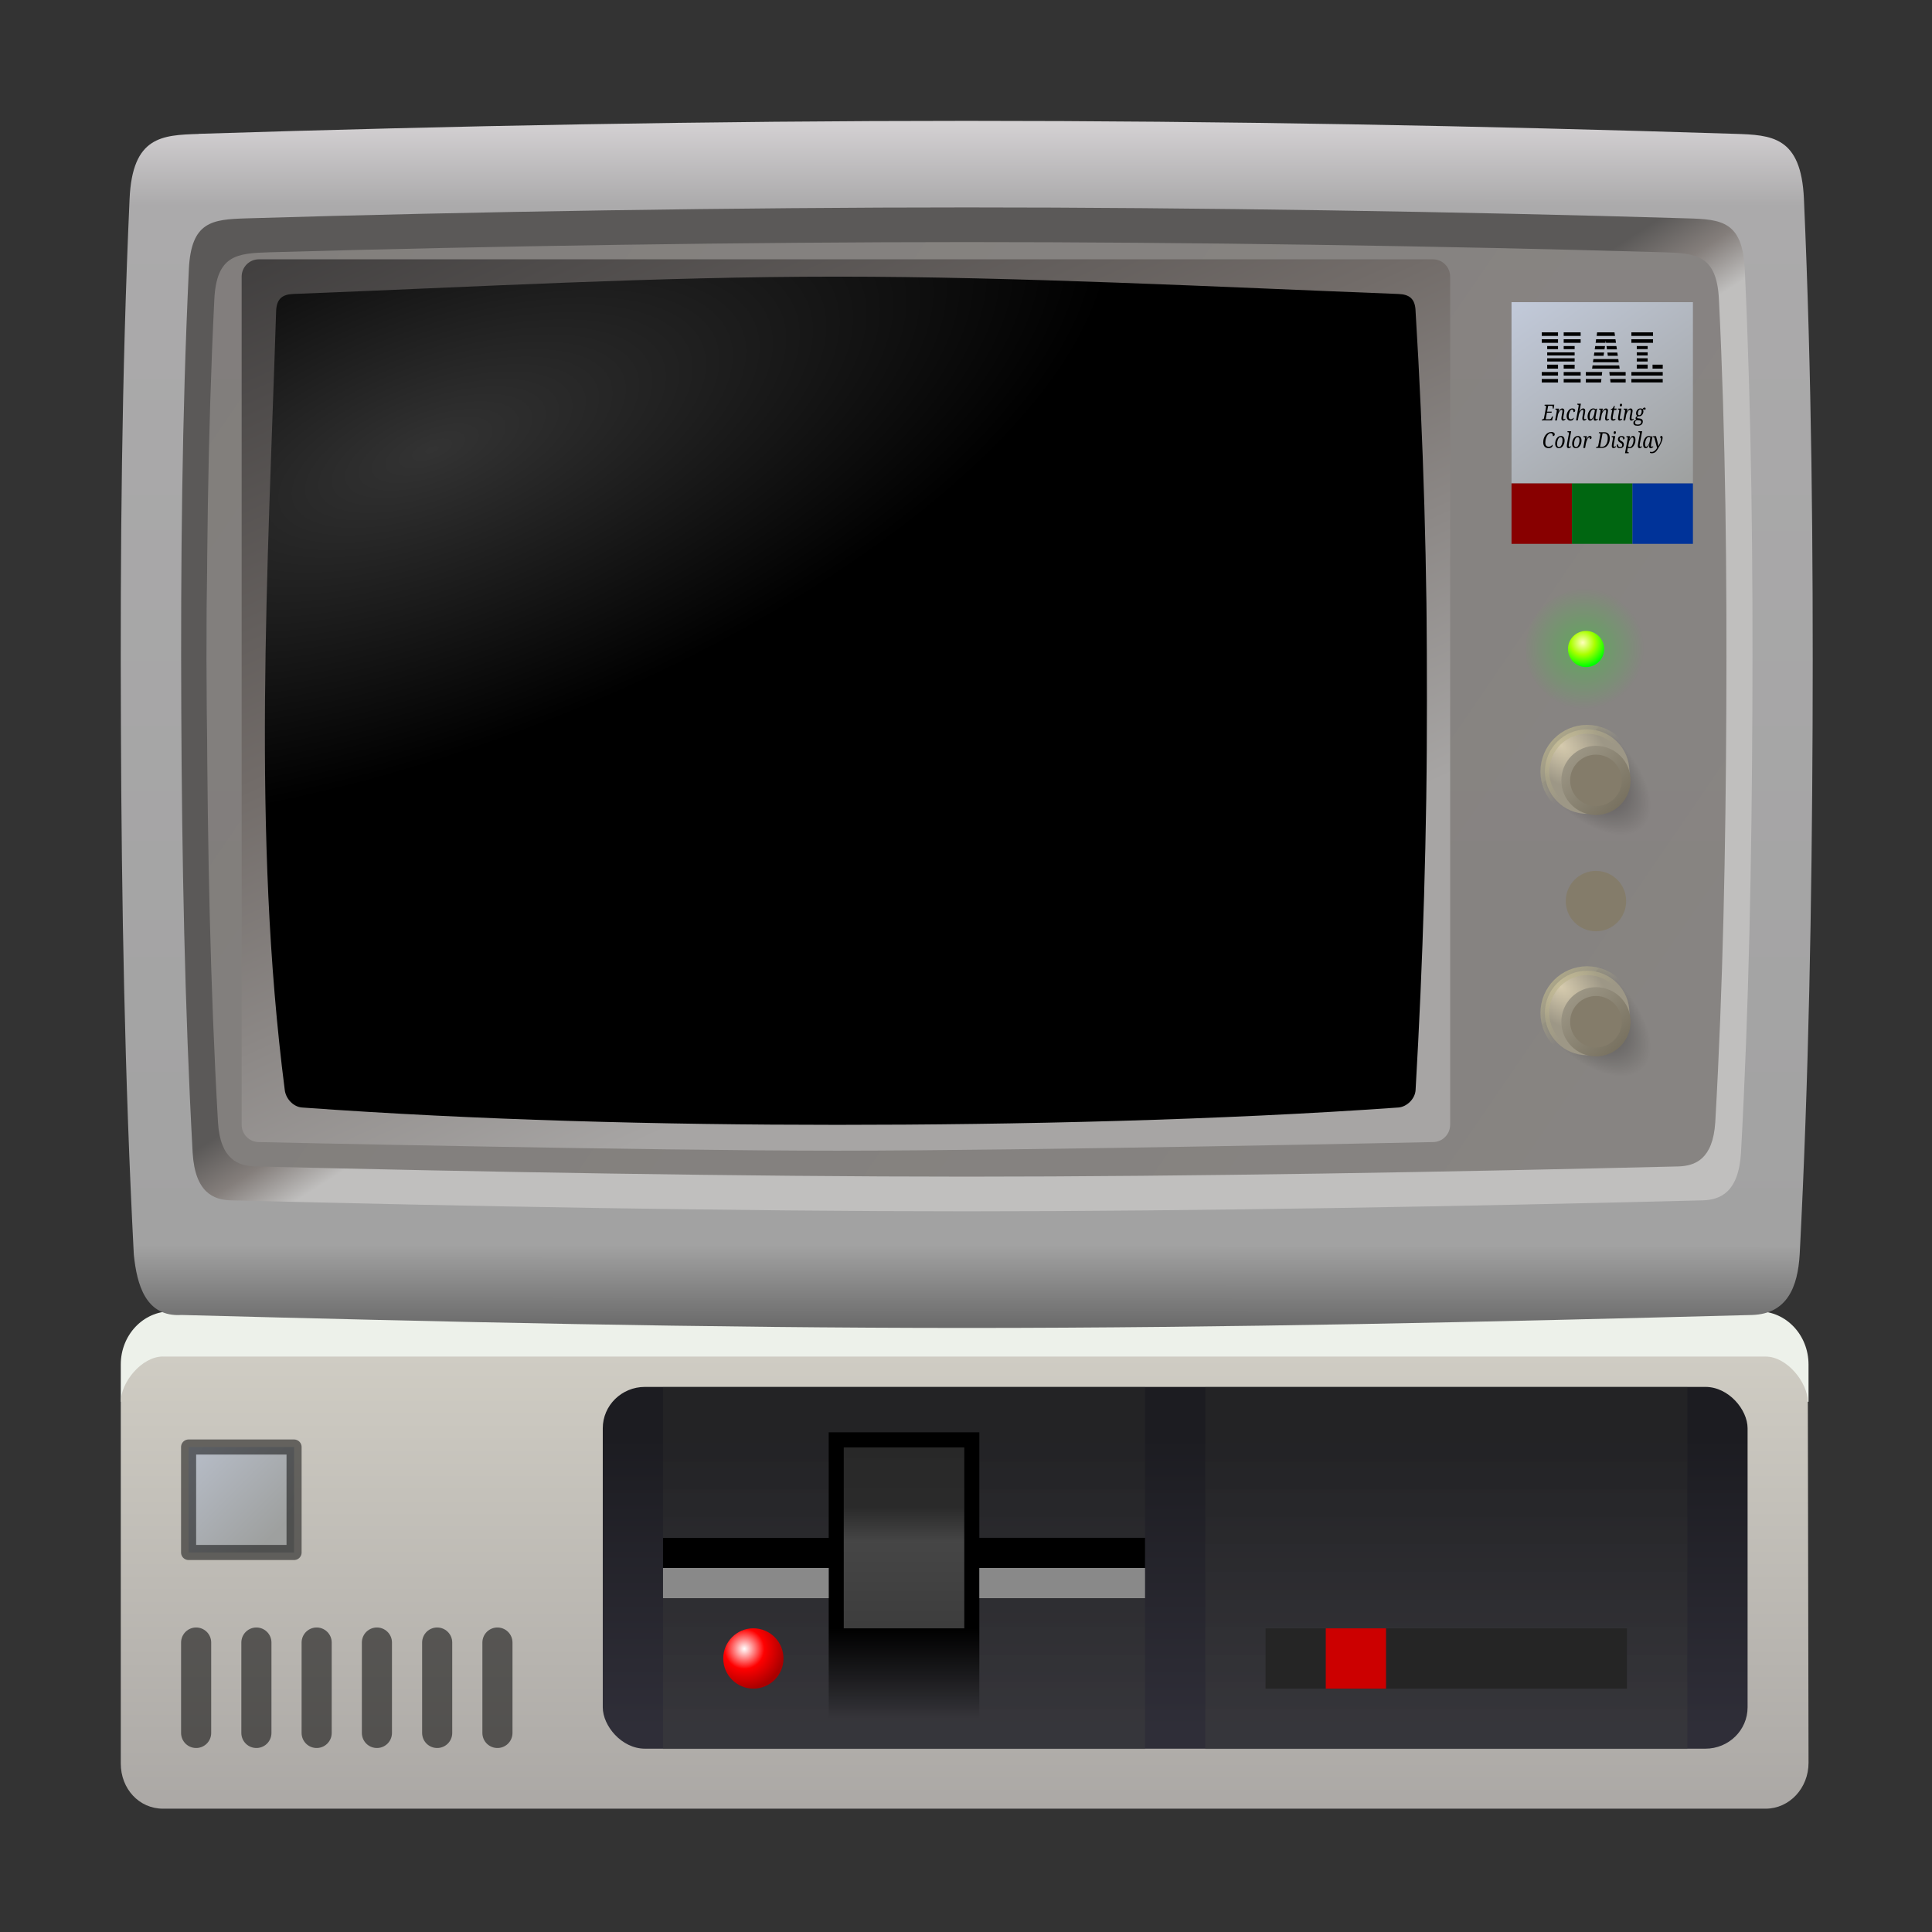 <?xml version="1.0" encoding="UTF-8" standalone="no"?>
<!-- Created with Inkscape (http://www.inkscape.org/) -->

<svg
   width="32"
   height="32"
   viewBox="0 0 8.467 8.467"
   version="1.1"
   id="svg1"
   xml:space="preserve"
   inkscape:version="1.3.2 (091e20ef0f, 2023-11-25, custom)"
   sodipodi:docname="pc-32.svg"
   inkscape:export-filename="pc-256.png"
   inkscape:export-xdpi="96"
   inkscape:export-ydpi="96"
   xmlns:inkscape="http://www.inkscape.org/namespaces/inkscape"
   xmlns:sodipodi="http://sodipodi.sourceforge.net/DTD/sodipodi-0.dtd"
   xmlns:xlink="http://www.w3.org/1999/xlink"
   xmlns="http://www.w3.org/2000/svg"
   xmlns:svg="http://www.w3.org/2000/svg"
   xmlns:rdf="http://www.w3.org/1999/02/22-rdf-syntax-ns#"
   xmlns:cc="http://creativecommons.org/ns#"><rect x="0" y="0" width="8.467" height="8.467" fill="#333333" stroke="none"/><sodipodi:namedview
     id="namedview1"
     pagecolor="#505050"
     bordercolor="#eeeeee"
     borderopacity="1"
     inkscape:showpageshadow="0"
     inkscape:pageopacity="0"
     inkscape:pagecheckerboard="true"
     inkscape:deskcolor="#505050"
     inkscape:document-units="px"
     showguides="true"
     showgrid="true"
     inkscape:zoom="24.78125"
     inkscape:cx="16"
     inkscape:cy="16"
     inkscape:window-width="1448"
     inkscape:window-height="988"
     inkscape:window-x="0"
     inkscape:window-y="0"
     inkscape:window-maximized="0"
     inkscape:current-layer="layer2"><sodipodi:guide
       position="0.529,7.937"
       orientation="-1,0"
       id="guide1"
       inkscape:locked="false"
       inkscape:label=""
       inkscape:color="rgb(87,227,137)" /><sodipodi:guide
       position="0.529,0.529"
       orientation="0,1"
       id="guide2"
       inkscape:locked="false"
       inkscape:label=""
       inkscape:color="rgb(87,227,137)" /><sodipodi:guide
       position="7.937,7.937"
       orientation="0,1"
       id="guide3"
       inkscape:locked="false"
       inkscape:label=""
       inkscape:color="rgb(87,227,137)" /><sodipodi:guide
       position="7.937,0.529"
       orientation="-1,0"
       id="guide4"
       inkscape:locked="false"
       inkscape:label=""
       inkscape:color="rgb(87,227,137)" /><inkscape:grid
       id="grid10"
       units="px"
       originx="0"
       originy="0"
       spacingx="0.132"
       spacingy="0.132"
       empcolor="#0099e5"
       empopacity="0.302"
       color="#0099e5"
       opacity="0.149"
       empspacing="2"
       dotted="false"
       gridanglex="30"
       gridanglez="30"
       visible="true" /></sodipodi:namedview><defs
     id="defs1"><linearGradient
       id="linearGradient6"
       inkscape:collect="always"><stop
         style="stop-color:#000000;stop-opacity:1;"
         offset="0"
         id="stop6" /><stop
         style="stop-color:#000000;stop-opacity:0;"
         offset="1"
         id="stop7" /></linearGradient><linearGradient
       id="linearGradient3"
       inkscape:collect="always"><stop
         style="stop-color:#292929;stop-opacity:1;"
         offset="0"
         id="stop3" /><stop
         style="stop-color:#2b2b2b;stop-opacity:1;"
         offset="0.331"
         id="stop12" /><stop
         style="stop-color:#474747;stop-opacity:1;"
         offset="0.52"
         id="stop5" /><stop
         style="stop-color:#3e3e3e;stop-opacity:1;"
         offset="1"
         id="stop4" /></linearGradient><linearGradient
       id="linearGradient67"
       inkscape:collect="always"><stop
         style="stop-color:#ffffff;stop-opacity:0.2;"
         offset="0"
         id="stop75" /><stop
         style="stop-color:#ffffff;stop-opacity:0;"
         offset="1"
         id="stop78" /></linearGradient><linearGradient
       id="linearGradient36"
       inkscape:collect="always"><stop
         style="stop-color:#74706d;stop-opacity:1;"
         offset="0"
         id="stop38" /><stop
         style="stop-color:#7e7a77;stop-opacity:1;"
         offset="1"
         id="stop42" /></linearGradient><linearGradient
       id="linearGradient80"
       inkscape:collect="always"><stop
         style="stop-color:#000000;stop-opacity:0.5;"
         offset="0"
         id="stop80" /><stop
         style="stop-color:#000000;stop-opacity:0;"
         offset="1"
         id="stop81" /></linearGradient><linearGradient
       id="linearGradient76"
       inkscape:collect="always"><stop
         style="stop-color:#bab28d;stop-opacity:1;"
         offset="0"
         id="stop76" /><stop
         style="stop-color:#b8b389;stop-opacity:0;"
         offset="0.498"
         id="stop77" /></linearGradient><linearGradient
       id="linearGradient73"
       inkscape:collect="always"><stop
         style="stop-color:#d6cbae;stop-opacity:1;"
         offset="0"
         id="stop73" /><stop
         style="stop-color:#9d9786;stop-opacity:1;"
         offset="1"
         id="stop74" /></linearGradient><linearGradient
       id="linearGradient71"
       inkscape:collect="always"><stop
         style="stop-color:#9d9786;stop-opacity:1;"
         offset="0"
         id="stop71" /><stop
         style="stop-color:#77705f;stop-opacity:1;"
         offset="1"
         id="stop72" /></linearGradient><linearGradient
       id="linearGradient66"
       inkscape:collect="always"><stop
         style="stop-color:#00ff00;stop-opacity:0.2;"
         offset="0.3"
         id="stop68" /><stop
         style="stop-color:#00ff00;stop-opacity:0;"
         offset="1"
         id="stop67" /></linearGradient><linearGradient
       id="linearGradient63"
       inkscape:collect="always"><stop
         style="stop-color:#ffffbb;stop-opacity:1;"
         offset="0"
         id="stop56" /><stop
         style="stop-color:#aaff00;stop-opacity:1;"
         offset="0.498"
         id="stop62" /><stop
         style="stop-color:#00ff00;stop-opacity:1;"
         offset="1"
         id="stop63" /></linearGradient><linearGradient
       id="linearGradient37"
       inkscape:collect="always"><stop
         style="stop-color:#413f3f;stop-opacity:1;"
         offset="0"
         id="stop35" /><stop
         style="stop-color:#726c69;stop-opacity:1;"
         offset="0.5"
         id="stop36" /><stop
         style="stop-color:#a7a5a4;stop-opacity:1;"
         offset="1"
         id="stop37" /></linearGradient><linearGradient
       id="linearGradient14"
       inkscape:collect="always"><stop
         style="stop-color:#5b5958;stop-opacity:1;"
         offset="0"
         id="stop19" /><stop
         style="stop-color:#847e7b;stop-opacity:1;"
         offset="0.5"
         id="stop25" /><stop
         style="stop-color:#c0bfbe;stop-opacity:1;"
         offset="1"
         id="stop24" /></linearGradient><linearGradient
       id="linearGradient20"
       inkscape:collect="always"><stop
         style="stop-color:#d5d2d4;stop-opacity:1;"
         offset="0"
         id="stop20" /><stop
         style="stop-color:#abaaab;stop-opacity:1;"
         offset="0.07"
         id="stop22" /><stop
         style="stop-color:#a2a2a2;stop-opacity:1;"
         offset="0.93"
         id="stop23" /><stop
         style="stop-color:#686868;stop-opacity:1;"
         offset="1"
         id="stop21" /></linearGradient><linearGradient
       id="linearGradient57"
       inkscape:collect="always"><stop
         style="stop-color:#ffffff;stop-opacity:1;"
         offset="0"
         id="stop57" /><stop
         style="stop-color:#ff0000;stop-opacity:1;"
         offset="0.498"
         id="stop59" /><stop
         style="stop-color:#aa0000;stop-opacity:1;"
         offset="1"
         id="stop58" /></linearGradient><linearGradient
       id="linearGradient32"
       inkscape:collect="always"><stop
         style="stop-color:#292929;stop-opacity:1;"
         offset="0"
         id="stop32" /><stop
         style="stop-color:#3d3d3d;stop-opacity:1;"
         offset="1"
         id="stop33" /></linearGradient><linearGradient
       id="linearGradient5"
       inkscape:collect="always"><stop
         style="stop-color:#1c1c21;stop-opacity:1;"
         offset="0"
         id="stop10" /><stop
         style="stop-color:#2f2e38;stop-opacity:1;"
         offset="1"
         id="stop11" /></linearGradient><linearGradient
       id="linearGradient8"
       inkscape:collect="always"><stop
         style="stop-color:#c2cada;stop-opacity:1;"
         offset="0"
         id="stop8" /><stop
         style="stop-color:#9ea09f;stop-opacity:1;"
         offset="1"
         id="stop9" /></linearGradient><linearGradient
       id="linearGradient1"
       inkscape:collect="always"><stop
         style="stop-color:#cfccc3;stop-opacity:1;"
         offset="0"
         id="stop1" /><stop
         style="stop-color:#aba8a5;stop-opacity:1;"
         offset="1"
         id="stop2" /></linearGradient><linearGradient
       inkscape:collect="always"
       xlink:href="#linearGradient1"
       id="linearGradient2"
       x1="2.646"
       y1="49.477"
       x2="2.646"
       y2="65.088"
       gradientUnits="userSpaceOnUse"
       gradientTransform="matrix(0.538,0,0,0.577,-1.186,-4.884)" /><linearGradient
       inkscape:collect="always"
       xlink:href="#linearGradient8"
       id="linearGradient9"
       x1="5.257"
       y1="52.971"
       x2="8.276"
       y2="55.989"
       gradientUnits="userSpaceOnUse"
       gradientTransform="matrix(0.935,0,0,0.935,-3.529,-27.538)" /><linearGradient
       inkscape:collect="always"
       xlink:href="#linearGradient5"
       id="linearGradient11"
       x1="23.019"
       y1="51.329"
       x2="23.019"
       y2="61.383"
       gradientUnits="userSpaceOnUse"
       gradientTransform="matrix(0.698,0,0,0.746,-2.007,-17.843)" /><linearGradient
       inkscape:collect="always"
       xlink:href="#linearGradient32"
       id="linearGradient33"
       x1="42.598"
       y1="51.329"
       x2="42.598"
       y2="61.383"
       gradientUnits="userSpaceOnUse"
       gradientTransform="matrix(0.663,0,0,0.689,-0.331,-14.227)" /><linearGradient
       inkscape:collect="always"
       xlink:href="#linearGradient32"
       id="linearGradient34"
       gradientUnits="userSpaceOnUse"
       x1="42.598"
       y1="51.329"
       x2="42.598"
       y2="61.383"
       gradientTransform="matrix(0.663,0,0,0.689,-0.783,-14.227)" /><radialGradient
       inkscape:collect="always"
       xlink:href="#linearGradient57"
       id="radialGradient58"
       cx="27.208"
       cy="57.856"
       fx="27.208"
       fy="57.856"
       r="0.529"
       gradientUnits="userSpaceOnUse"
       gradientTransform="matrix(-9.2291979e-6,1.907,-1.915,-9.4548034e-6,126.625,-25.42)" /><linearGradient
       inkscape:collect="always"
       xlink:href="#linearGradient20"
       id="linearGradient21"
       x1="7.938"
       y1="2.646"
       x2="7.933"
       y2="39.555"
       gradientUnits="userSpaceOnUse"
       gradientTransform="matrix(0.301,0,0,0.308,-3.585,-5.246)" /><linearGradient
       inkscape:collect="always"
       xlink:href="#linearGradient14"
       id="linearGradient24"
       x1="11.159"
       y1="33.478"
       x2="12.747"
       y2="35.983"
       gradientUnits="userSpaceOnUse"
       gradientTransform="matrix(0.301,0,0,0.308,-3.585,-5.246)" /><linearGradient
       inkscape:collect="always"
       xlink:href="#linearGradient37"
       id="linearGradient35"
       x1="13.229"
       y1="6.879"
       x2="25.4"
       y2="33.867"
       gradientUnits="userSpaceOnUse"
       gradientTransform="matrix(0.301,0,0,0.308,-4.064,-5.246)" /><linearGradient
       inkscape:collect="always"
       xlink:href="#linearGradient8"
       id="linearGradient9-9"
       x1="51.656"
       y1="9.754"
       x2="54.968"
       y2="13.668"
       gradientUnits="userSpaceOnUse"
       gradientTransform="matrix(1.886,0,0,1.589,-43.937,-8.175)" /><radialGradient
       inkscape:collect="always"
       xlink:href="#linearGradient63"
       id="radialGradient56"
       gradientUnits="userSpaceOnUse"
       gradientTransform="matrix(-2.0305529e-6,0.429,-0.421,-2.1278766e-6,36.648,-11.197)"
       cx="27.208"
       cy="57.856"
       fx="27.208"
       fy="57.856"
       r="0.529" /><radialGradient
       inkscape:collect="always"
       xlink:href="#linearGradient66"
       id="radialGradient67"
       cx="53.975"
       cy="20.637"
       fx="53.975"
       fy="20.637"
       r="0.794"
       gradientUnits="userSpaceOnUse"
       gradientTransform="matrix(0.702,2.5124948e-6,-1.2168817e-6,0.715,-25.589,-14.225)" /><radialGradient
       inkscape:collect="always"
       xlink:href="#linearGradient80"
       id="radialGradient86"
       gradientUnits="userSpaceOnUse"
       gradientTransform="matrix(1.071,1.071,-0.576,0.576,9.65,-47.953)"
       cx="53.975"
       cy="23.343"
       fx="53.975"
       fy="23.343"
       r="1.607" /><radialGradient
       inkscape:collect="always"
       xlink:href="#linearGradient73"
       id="radialGradient87"
       gradientUnits="userSpaceOnUse"
       gradientTransform="matrix(-0.5,0.6,-0.984,-0.82,103.225,8.744)"
       cx="54.548"
       cy="23.063"
       fx="54.548"
       fy="23.063"
       r="1.323" /><linearGradient
       inkscape:collect="always"
       xlink:href="#linearGradient76"
       id="linearGradient87"
       gradientUnits="userSpaceOnUse"
       x1="52.652"
       y1="21.96"
       x2="55.298"
       y2="24.606"
       gradientTransform="translate(0.08,0.076)" /><linearGradient
       inkscape:collect="always"
       xlink:href="#linearGradient71"
       id="linearGradient88"
       gradientUnits="userSpaceOnUse"
       x1="53.446"
       y1="22.754"
       x2="55.033"
       y2="24.342"
       gradientTransform="translate(0.08,0.076)" /><linearGradient
       inkscape:collect="always"
       xlink:href="#linearGradient36"
       id="linearGradient40"
       x1="11.774"
       y1="6.218"
       x2="55.959"
       y2="35.057"
       gradientUnits="userSpaceOnUse"
       gradientTransform="matrix(0.317,0,0,0.308,-4.137,-5.246)" /><radialGradient
       inkscape:collect="always"
       xlink:href="#linearGradient67"
       id="radialGradient82"
       cx="19.05"
       cy="10.065"
       fx="19.05"
       fy="10.065"
       r="17.595"
       gradientTransform="matrix(0.353,-0.139,0.056,0.148,-5.614,-0.181)"
       gradientUnits="userSpaceOnUse" /><linearGradient
       inkscape:collect="always"
       xlink:href="#linearGradient3"
       id="linearGradient4"
       x1="18.72"
       y1="21.41"
       x2="18.72"
       y2="25.95"
       gradientUnits="userSpaceOnUse"
       gradientTransform="matrix(1,0,0,1,-0.381,-7.9555694e-7)" /><linearGradient
       inkscape:collect="always"
       xlink:href="#linearGradient6"
       id="linearGradient7"
       x1="15.298"
       y1="25.95"
       x2="15.298"
       y2="28.22"
       gradientUnits="userSpaceOnUse" /></defs><g
     inkscape:label="HAL Personal Computer"
     inkscape:groupmode="layer"
     id="layer1"
     style="display:inline;opacity:1;mix-blend-mode:normal"
     transform="matrix(0.22,0,0,0.22,0.48,0.74)"><path
       id="rect2"
       style="display:inline;opacity:1;mix-blend-mode:normal;fill:#edf1ea;fill-opacity:1;stroke-width:0.147;stroke-linecap:round;stroke-linejoin:round"
       inkscape:label="Front Panel Top Bevel"
       d="M 1.221,22.759 H 32.848 c 0.552,0 0.997,0.473 0.997,1.06 v 0.741 H 0.224 l 1e-7,-0.741 c 0,-0.587 0.445,-1.06 0.997,-1.06 z"
       sodipodi:nodetypes="sssccss" /><path
       id="rect1"
       style="opacity:1;fill:url(#linearGradient2);stroke:none;stroke-width:0.147;stroke-linecap:round;stroke-linejoin:round"
       d="m 1.064,23.66 h 31.927 c 0.427,0 0.839,0.519 0.84,0.901 l 0.014,7.189 c 9.79e-4,0.507 -0.381,0.916 -0.854,0.916 H 1.064 c -0.473,0 -0.84,-0.393 -0.84,-0.901 v -7.205 c 0,-0.382 0.413,-0.901 0.84,-0.901 z"
       sodipodi:nodetypes="sssssssss"
       inkscape:label="Front Panel" /><g
       inkscape:groupmode="layer"
       id="layer5"
       inkscape:label="Badge"
       style="display:inline;opacity:1;mix-blend-mode:normal;stroke-width:0.954"
       transform="matrix(0.851,0,0,0.851,0.245,5.544)"><rect
         style="display:inline;opacity:1;mix-blend-mode:normal;fill:url(#linearGradient9);fill-opacity:1;stroke:#000000;stroke-width:0.353;stroke-linecap:round;stroke-linejoin:round;stroke-dasharray:none;stroke-opacity:0.5;paint-order:markers stroke fill"
         id="rect7"
         width="2.469"
         height="2.469"
         x="1.563"
         y="23.405"
         rx="6.8656566e-18"
         inkscape:label="Panel"
         ry="6.866959e-18" /></g><g
       inkscape:groupmode="layer"
       id="layer6"
       inkscape:label="Ventilation Holes"
       style="display:inline;opacity:1;mix-blend-mode:normal"
       transform="matrix(0.769,0,0,0.769,0.611,9.754)"><path
         style="display:inline;fill:none;fill-opacity:1;stroke:#000000;stroke-width:0.78;stroke-linecap:round;stroke-linejoin:round;stroke-dasharray:none;stroke-opacity:0.533;paint-order:markers stroke fill"
         d="M 1.449,25.491 V 27.833"
         id="path16"
         sodipodi:nodetypes="cc"
         inkscape:label="Hole" /><use
         x="0"
         y="0"
         xlink:href="#path16"
         id="use17"
         transform="translate(1.561)"
         style="display:inline" /><use
         x="0"
         y="0"
         xlink:href="#path16"
         id="use19"
         transform="translate(3.122)"
         style="display:inline" /><use
         x="0"
         y="0"
         xlink:href="#path16"
         id="use22"
         transform="translate(6.244)"
         style="display:inline" /><use
         x="0"
         y="0"
         xlink:href="#path16"
         id="use24"
         transform="translate(4.683)"
         style="display:inline" /><use
         x="0"
         y="0"
         xlink:href="#path16"
         id="use7"
         transform="translate(7.805)" /></g><g
       inkscape:groupmode="layer"
       id="layer4"
       inkscape:label="Drive Bay"
       transform="matrix(0.791,0,0,0.776,0.09,9.379)"
       style="display:inline"><rect
         style="display:inline;opacity:1;mix-blend-mode:normal;fill:url(#linearGradient11);stroke-width:0.191;stroke-linecap:round;stroke-linejoin:round;stroke-opacity:0.5;paint-order:markers stroke fill"
         id="rect5"
         width="28.831"
         height="9.287"
         x="12.308"
         y="19.182"
         inkscape:label="Panel"
         rx="1.062"
         ry="1.062" /><g
         inkscape:groupmode="layer"
         id="layer7"
         inkscape:label="Floppy Drive"
         style="display:inline;opacity:1;mix-blend-mode:normal"
         transform="matrix(0.998,0,0,1.023,0.075,-1.167)"><rect
           style="display:inline;opacity:1;mix-blend-mode:normal;fill:url(#linearGradient34);fill-opacity:0.502;stroke:none;stroke-width:0.268;stroke-linecap:round;stroke-linejoin:round;stroke-dasharray:none;stroke-opacity:1;paint-order:markers stroke fill"
           id="rect31-5"
           width="12.163"
           height="9.08"
           x="13.778"
           y="19.896"
           inkscape:label="Panel" /><path
           id="rect42"
           style="display:inline;opacity:1;mix-blend-mode:normal;fill:url(#linearGradient7);stroke-width:0.391;stroke-linecap:round;stroke-dasharray:none;stroke-opacity:0.75;paint-order:stroke markers fill"
           inkscape:label="Hole"
           d="M 13.778,23.68 H 17.959 V 21.031 h 3.801 v 2.648 h 4.181 v 0.757 h -4.181 v 3.783 H 17.959 v -3.783 h -4.181 z"
           sodipodi:nodetypes="ccccccccccccc" /><ellipse
           style="display:inline;fill:url(#radialGradient58);fill-opacity:1;stroke:none;stroke-width:1.011;stroke-linecap:round;stroke-linejoin:miter;stroke-dasharray:none;stroke-opacity:0.75;paint-order:stroke markers fill"
           id="path56"
           inkscape:label="LED"
           cx="16.058"
           cy="26.706"
           rx="0.76"
           ry="0.757" /><rect
           style="opacity:0.98;fill:url(#linearGradient4);stroke:none;stroke-width:0.758;stroke-linecap:round;stroke-miterlimit:3.3;stroke-dasharray:none;stroke-opacity:1;paint-order:stroke fill markers"
           id="rect3"
           width="3.041"
           height="4.54"
           x="18.339"
           y="21.41" /><rect
           style="opacity:0.98;fill:#8b8b8b;fill-opacity:1;stroke:none;stroke-width:0.758;stroke-linecap:round;stroke-miterlimit:3.3;stroke-dasharray:none;stroke-opacity:1;paint-order:stroke fill markers"
           id="rect9"
           width="4.181"
           height="0.757"
           x="13.778"
           y="24.436" /><rect
           style="opacity:0.98;fill:#8b8b8b;fill-opacity:1;stroke:none;stroke-width:0.758;stroke-linecap:round;stroke-miterlimit:3.3;stroke-dasharray:none;stroke-opacity:1;paint-order:stroke fill markers"
           id="rect10"
           width="4.181"
           height="0.757"
           x="21.76"
           y="24.436" /></g><g
         inkscape:groupmode="layer"
         id="layer8"
         inkscape:label="Hard Drive"
         style="display:inline;opacity:1;mix-blend-mode:normal"
         transform="matrix(0.998,0,0,1.023,0.091,-1.167)"><rect
           style="display:inline;opacity:1;mix-blend-mode:normal;fill:url(#linearGradient33);fill-opacity:0.502;stroke:none;stroke-width:0.268;stroke-linecap:round;stroke-linejoin:round;stroke-dasharray:none;stroke-opacity:1;paint-order:markers stroke fill"
           id="rect33"
           width="12.163"
           height="9.08"
           x="27.446"
           y="19.896"
           inkscape:label="Panel" /><rect
           style="display:inline;opacity:1;mix-blend-mode:normal;fill:#252525;fill-opacity:1;stroke:none;stroke-width:0.45;stroke-linecap:round;stroke-linejoin:miter;stroke-dasharray:none;stroke-opacity:0.75;paint-order:stroke markers fill"
           id="rect35"
           width="9.12"
           height="1.513"
           x="28.966"
           y="25.95"
           inkscape:label="Hole" /><rect
           style="display:inline;opacity:1;mix-blend-mode:normal;fill:#cc0000;fill-opacity:1;stroke:none;stroke-width:1.061;stroke-linecap:round;stroke-linejoin:miter;stroke-dasharray:none;stroke-opacity:0.75;paint-order:stroke markers fill"
           id="rect34"
           width="1.52"
           height="1.513"
           x="30.486"
           y="25.95"
           inkscape:label="LED"
           ry="0" /></g></g></g><g
     inkscape:groupmode="layer"
     id="layer2"
     inkscape:label="HAL Color Monitor"
     style="display:inline;opacity:1"
     transform="matrix(0.475,0,0,0.466,1.098,2.595)"
     inkscape:highlight-color="#3e99e3"><path
       id="rect8"
       style="display:inline;opacity:1;fill:url(#linearGradient21);fill-opacity:1;stroke:none;stroke-width:0.081;stroke-linecap:round;stroke-dasharray:none;stroke-opacity:1;paint-order:normal"
       d="m -0.479,-4.31 c 2.362,-0.076 4.724,-0.122 7.087,-0.122 2.363,0 4.726,0.046 7.087,0.122 0.338,0.011 0.611,0.023 0.637,0.61 0.072,1.653 0.086,3.309 0.08,4.964 -0.007,1.655 -0.035,3.311 -0.119,4.964 -0.018,0.31 -0.117,0.559 -0.438,0.57 -2.415,0.065 -4.831,0.122 -7.246,0.122 -2.416,0 -4.831,-0.057 -7.246,-0.122 C -0.968,6.819 -1.049,6.513 -1.077,6.229 -1.161,4.576 -1.19,2.92 -1.196,1.265 c -0.007,-1.655 0.007,-3.311 0.08,-4.964 0.026,-0.588 0.299,-0.599 0.637,-0.61 z"
       sodipodi:nodetypes="sssssssssssss"
       inkscape:label="Front Surface" /><rect
       style="display:inline;opacity:1;mix-blend-mode:normal;fill:url(#linearGradient40);fill-opacity:0.75;stroke:none;stroke-width:0.021;stroke-linecap:round;stroke-miterlimit:3.3"
       id="rect6"
       width="14.018"
       height="8.871"
       x="-0.401"
       y="-3.334"
       rx="2.3158958e-18"
       ry="2.2798082e-18"
       inkscape:label="InnerPanel" /><path
       id="path10"
       style="display:inline;fill:url(#linearGradient24);fill-opacity:1;stroke:none;stroke-width:0.069;stroke-linecap:round"
       inkscape:label="InnerBevel"
       d="m 6.608,-3.618 c -2.084,0 -4.567,0.039 -6.649,0.103 -0.312,0.01 -0.507,0.028 -0.528,0.478 -0.064,1.384 -0.076,2.77 -0.07,4.156 0.006,1.386 0.031,2.772 0.105,4.156 0.023,0.373 0.193,0.44 0.352,0.445 2.13,0.055 4.66,0.103 6.79,0.103 h 2.977e-4 c 2.13,-4.4e-6 4.66,-0.048 6.79,-0.103 0.159,-0.005 0.33,-0.072 0.353,-0.445 0.074,-1.384 0.099,-2.77 0.105,-4.156 0.006,-1.386 -0.007,-2.772 -0.07,-4.156 -0.021,-0.451 -0.216,-0.469 -0.528,-0.478 -2.083,-0.064 -4.566,-0.103 -6.649,-0.103 z m 0,0.326 c 2.011,0 4.421,0.036 6.431,0.096 0.301,0.009 0.489,0.026 0.509,0.445 0.062,1.288 0.074,2.579 0.068,3.869 -0.006,1.29 -0.03,2.581 -0.102,3.869 -0.022,0.348 -0.187,0.409 -0.34,0.414 -2.056,0.051 -4.511,0.096 -6.567,0.096 h -2.968e-4 c -2.056,-3.7e-6 -4.511,-0.045 -6.567,-0.096 -0.154,-0.005 -0.319,-0.067 -0.34,-0.414 -0.072,-1.288 -0.096,-2.579 -0.102,-3.869 -0.006,-1.29 0.006,-2.581 0.068,-3.869 0.02,-0.42 0.208,-0.436 0.509,-0.445 2.01,-0.059 4.42,-0.096 6.431,-0.096 z"
       sodipodi:nodetypes="ccccccssccccsccccccccssccccscc" /><rect
       style="display:inline;opacity:1;fill:#000000;fill-opacity:1;stroke:none;stroke-width:0.02;stroke-linecap:round;stroke-miterlimit:3.3"
       id="rect78"
       width="10.739"
       height="8.17"
       x="0.116"
       y="-3.064"
       rx="2.2101728e-18"
       ry="2.2588929e-18"
       inkscape:label="Screen" /><rect
       style="display:inline;opacity:1;fill:url(#radialGradient82);stroke:none;stroke-width:0.02;stroke-linecap:round;stroke-miterlimit:3.3"
       id="rect79"
       width="10.591"
       height="8.057"
       x="0.116"
       y="-3.008"
       rx="2.2101728e-18"
       ry="2.2588929e-18"
       inkscape:label="Screen Reflection" /><path
       id="rect12"
       style="display:inline;opacity:1;fill:url(#linearGradient35);stroke-width:0.081;stroke-miterlimit:3.6;stroke-opacity:0.5;paint-order:fill markers stroke"
       inkscape:label="ScreenBevel"
       d="m 0.077,-3.13 c -0.088,0 -0.159,0.073 -0.159,0.163 v 7.976 c 0,0.09 0.071,0.163 0.159,0.163 0,0 3.557,0.081 5.335,0.081 1.778,0 5.497,-0.081 5.497,-0.081 0.088,0 0.159,-0.073 0.159,-0.163 v -7.976 c 0,-0.09 -0.071,-0.163 -0.159,-0.163 z m 5.335,0.163 c 1.673,2e-7 3.506,0.097 5.178,0.163 0.103,0.004 0.156,0.045 0.159,0.163 0.146,2.417 0.137,4.911 0,7.325 -0.005,0.081 -0.08,0.157 -0.159,0.163 -1.645,0.119 -3.529,0.163 -5.178,0.163 -1.623,0 -3.319,-0.044 -4.937,-0.163 -0.08,-0.006 -0.149,-0.082 -0.159,-0.163 -0.304,-2.407 -0.156,-4.907 -0.08,-7.325 0.004,-0.118 0.057,-0.159 0.159,-0.163 1.672,-0.066 3.344,-0.163 5.017,-0.163 z"
       sodipodi:nodetypes="ssscscsssssscssssscss" /><g
       inkscape:groupmode="layer"
       id="g44"
       inkscape:label="Badge"
       style="display:inline;opacity:1;mix-blend-mode:normal;stroke-width:1.2"
       transform="matrix(0.268,0,0,0.274,-2.703,-4.734)"><rect
         style="display:inline;opacity:1;mix-blend-mode:normal;fill:url(#linearGradient9-9);fill-opacity:1;stroke:none;stroke-width:0.24;stroke-linecap:round;stroke-linejoin:round;stroke-dasharray:none;stroke-opacity:0.5;paint-order:markers stroke fill"
         id="rect7-1"
         width="6.245"
         height="6.221"
         x="53.497"
         y="7.325"
         rx="1.3851596e-17"
         inkscape:label="Panel"
         ry="1.1670707e-17" /><path
         d="M 55.877,8.484 H 55.293 V 8.362 h 0.584 z m 0,0.236 h -0.584 v -0.122 h 0.584 z m -0.207,0.217 h -0.377 v -0.105 h 0.377 z M 55.098,8.484 H 54.538 V 8.362 h 0.56 z m 0.572,0.67 h -0.945 v -0.107 h 0.945 z m -0.572,-0.433 h -0.56 v -0.122 h 0.56 z m 0.572,0.886 h -0.377 v -0.136 h 0.377 z m -0.572,-0.67 h -0.373 v -0.105 h 0.373 z m 0.779,0.908 h -0.584 v -0.122 h 0.584 z m -0.207,-0.482 h -0.945 v -0.112 h 0.945 z m 0.207,0.718 H 55.293 V 9.962 h 0.584 z m -0.779,-0.475 h -0.373 v -0.136 h 0.373 z m 0,0.239 h -0.56 v -0.122 h 0.56 z m 0,0.236 H 54.538 V 9.962 h 0.56 z m 1.962,-1.597 H 56.428 L 56.443,8.362 h 0.599 z m 0.066,0.46 h -0.344 l -0.016,-0.112 h 0.342 z m -0.033,-0.224 h -0.342 l -0.01,-0.076 -0.01,0.076 h -0.338 l 0.016,-0.122 h 0.666 z m 0.064,0.446 h -0.344 l -0.016,-0.112 h 0.342 z m -0.441,-0.334 -0.018,0.112 h -0.336 l 0.016,-0.112 z m 0.71,1.013 h -0.548 l -0.014,-0.122 h 0.562 z m -0.238,-0.458 h -0.888 l 0.016,-0.11 h 0.857 z m -0.504,-0.334 -0.018,0.112 H 56.332 l 0.016,-0.112 z m 0.742,1.028 H 56.906 L 56.892,9.962 h 0.535 z M 57.22,9.606 h -0.949 l 0.016,-0.112 h 0.917 z m -0.601,0.117 -0.014,0.122 h -0.55 v -0.122 z m -0.027,0.239 -0.014,0.119 h -0.523 V 9.962 Z M 58.369,8.484 H 57.623 v -0.122 h 0.746 z m 0,0.236 H 57.623 V 8.598 h 0.746 z m 0.334,0.886 h -0.351 v -0.136 h 0.351 z m -0.519,-0.67 h -0.375 v -0.105 h 0.375 z m 0,0.217 h -0.375 v -0.107 h 0.375 z m 0,0.209 h -0.375 v -0.112 h 0.375 z m 0,0.243 h -0.375 v -0.136 h 0.375 z m 0.519,0.239 h -1.079 v -0.122 h 1.079 z m 0,0.236 H 57.623 V 9.962 h 1.079 z"
         id="use49"
         style="font-size:1.427px;line-height:0;font-family:MeninBlue;-inkscape-font-specification:MeninBlue;letter-spacing:0.135px;word-spacing:0px;display:inline;mix-blend-mode:normal;fill:#000000;fill-opacity:1;stroke-width:0.505;stroke-linecap:round;stroke-linejoin:round;stroke-opacity:0.5;paint-order:markers stroke fill"
         aria-label="HAL"
         inkscape:label="HAL" /><path
         id="path52"
         style="font-style:italic;font-size:0.847px;line-height:1;font-family:'Droid Serif';-inkscape-font-specification:'Droid Serif Italic';letter-spacing:0px;word-spacing:0px;display:inline;opacity:1;mix-blend-mode:normal;fill:#000000;fill-opacity:1;stroke-width:0.483;stroke-miterlimit:3.6;stroke-opacity:0.5;paint-order:fill markers stroke"
         d="m 57.266,10.809 c -0.012,0 -0.022,0.005 -0.029,0.015 -0.007,0.009 -0.011,0.023 -0.011,0.039 0,0.028 0.012,0.041 0.037,0.041 0.012,0 0.021,-0.004 0.028,-0.013 0.008,-0.009 0.011,-0.022 0.011,-0.04 0,-0.028 -0.012,-0.042 -0.037,-0.042 z m -1.503,8.91e-4 -0.006,0.032 h 0.006 c 0.031,0 0.046,0.011 0.046,0.035 0,0.004 -0.002,0.018 -0.006,0.04 l -0.086,0.467 h 0.062 l 0.036,-0.194 c 0.007,-0.037 0.024,-0.074 0.05,-0.112 0.026,-0.038 0.052,-0.058 0.076,-0.058 0.02,0 0.031,0.015 0.031,0.045 0,0.016 -0.003,0.04 -0.01,0.07 l -0.015,0.078 c -0.008,0.045 -0.013,0.078 -0.013,0.102 0,0.023 0.005,0.042 0.016,0.055 0.011,0.014 0.025,0.02 0.044,0.02 0.025,0 0.052,-0.015 0.081,-0.043 l -0.011,-0.022 c -0.016,0.011 -0.03,0.018 -0.043,0.018 -0.016,0 -0.024,-0.012 -0.024,-0.036 0,-0.023 0.003,-0.049 0.009,-0.079 l 0.017,-0.09 c 0.008,-0.039 0.012,-0.066 0.012,-0.082 0,-0.056 -0.023,-0.084 -0.071,-0.084 -0.045,0 -0.087,0.034 -0.124,0.102 h -0.006 c 0.01,-0.042 0.018,-0.084 0.026,-0.126 l 0.026,-0.138 z m -1.125,0.035 -0.006,0.031 h 0.009 c 0.019,0 0.031,0.003 0.037,0.009 0.006,0.006 0.009,0.015 0.009,0.027 0,0.005 -3.18e-4,0.011 -0.002,0.018 l -0.069,0.371 c -0.003,0.016 -0.009,0.028 -0.018,0.037 -0.009,0.009 -0.025,0.013 -0.047,0.013 h -0.009 l -0.005,0.032 h 0.357 l 0.029,-0.132 h -0.035 l -0.011,0.032 c -0.013,0.041 -0.038,0.062 -0.076,0.062 h -0.128 l 0.042,-0.226 h 0.16 l 0.006,-0.037 h -0.16 l 0.038,-0.2 h 0.111 c 0.032,0 0.047,0.016 0.047,0.05 0,0.002 -5.25e-4,0.009 -0.002,0.021 l -0.002,0.023 h 0.035 l 0.021,-0.132 z m 2.385,0.041 c -0.024,0.071 -0.058,0.106 -0.102,0.106 l -0.006,0.03 h 0.05 l -0.041,0.218 c -0.004,0.023 -0.006,0.044 -0.006,0.063 0,0.059 0.024,0.089 0.072,0.089 0.03,0 0.06,-0.012 0.089,-0.036 l -0.011,-0.029 c -0.018,0.011 -0.036,0.017 -0.054,0.017 -0.024,0 -0.036,-0.014 -0.036,-0.042 0,-0.014 0.003,-0.036 0.008,-0.065 l 0.041,-0.215 h 0.08 l 0.008,-0.043 h -0.08 l 0.017,-0.093 z m 1.056,0.056 c -0.027,0 -0.051,0.018 -0.072,0.054 -0.017,-0.016 -0.04,-0.024 -0.068,-0.024 -0.046,0 -0.084,0.018 -0.112,0.053 -0.028,0.035 -0.042,0.073 -0.042,0.115 0,0.043 0.015,0.073 0.046,0.09 -0.024,0.014 -0.041,0.027 -0.05,0.038 -0.009,0.011 -0.013,0.023 -0.013,0.039 0,0.023 0.01,0.041 0.032,0.053 -0.034,0.007 -0.06,0.02 -0.08,0.039 -0.019,0.019 -0.028,0.043 -0.028,0.07 0,0.066 0.048,0.098 0.145,0.098 0.058,0 0.102,-0.013 0.133,-0.04 0.031,-0.026 0.047,-0.062 0.047,-0.109 0,-0.058 -0.034,-0.09 -0.103,-0.099 l -0.064,-0.008 c -0.023,-0.003 -0.033,-0.01 -0.033,-0.022 0,-0.017 0.016,-0.033 0.047,-0.048 0.004,9.81e-4 0.011,0.002 0.021,0.002 0.046,0 0.083,-0.017 0.111,-0.053 0.028,-0.035 0.041,-0.074 0.041,-0.116 0,-0.023 -0.005,-0.042 -0.015,-0.058 0.013,-0.011 0.025,-0.018 0.033,-0.018 0.012,0 0.018,0.009 0.018,0.027 0.026,0 0.04,-0.015 0.04,-0.046 0,-0.023 -0.012,-0.035 -0.034,-0.035 z m -2.487,0.03 c -0.057,0 -0.105,0.028 -0.142,0.083 -0.037,0.055 -0.056,0.115 -0.056,0.181 0,0.048 0.012,0.087 0.036,0.114 0.024,0.028 0.056,0.042 0.094,0.042 0.035,0 0.063,-0.009 0.084,-0.027 0.021,-0.018 0.031,-0.036 0.031,-0.056 0,-0.009 -0.002,-0.016 -0.006,-0.019 -0.025,0.036 -0.057,0.054 -0.096,0.054 -0.049,0 -0.073,-0.034 -0.073,-0.102 0,-0.05 0.012,-0.102 0.035,-0.154 0.023,-0.053 0.05,-0.079 0.08,-0.079 0.016,0 0.029,0.008 0.038,0.025 0.009,0.016 0.014,0.038 0.014,0.065 0.018,0 0.032,-0.005 0.042,-0.015 0.011,-0.01 0.016,-0.024 0.016,-0.039 0,-0.021 -0.008,-0.037 -0.025,-0.051 -0.017,-0.014 -0.041,-0.021 -0.072,-0.021 z m 0.722,0 c -0.056,0 -0.103,0.029 -0.141,0.089 -0.038,0.059 -0.057,0.124 -0.057,0.193 0,0.043 0.008,0.078 0.023,0.102 0.015,0.024 0.036,0.036 0.063,0.036 0.051,0 0.093,-0.041 0.124,-0.122 h 0.004 c -0.004,0.023 -0.006,0.043 -0.006,0.059 0,0.042 0.017,0.063 0.052,0.063 0.031,0 0.062,-0.015 0.093,-0.045 l -0.012,-0.022 c -0.019,0.013 -0.035,0.019 -0.048,0.019 -0.014,0 -0.022,-0.012 -0.022,-0.038 0,-0.021 0.003,-0.049 0.01,-0.084 l 0.045,-0.242 h -0.021 l -0.029,0.019 c -0.022,-0.018 -0.048,-0.028 -0.078,-0.028 z m -1.071,8.93e-4 c -0.045,0 -0.085,0.034 -0.121,0.102 h -0.006 l 0.018,-0.095 h -0.123 l -0.006,0.031 h 0.005 c 0.031,0 0.046,0.012 0.046,0.036 0,0.009 -6.35e-4,0.02 -0.003,0.034 l -0.056,0.304 h 0.062 l 0.036,-0.194 c 0.007,-0.038 0.024,-0.075 0.05,-0.113 0.026,-0.038 0.052,-0.057 0.076,-0.057 0.02,0 0.03,0.015 0.03,0.045 0,0.016 -0.003,0.04 -0.01,0.07 l -0.015,0.078 c -0.008,0.045 -0.012,0.078 -0.012,0.102 0,0.023 0.005,0.042 0.016,0.055 0.011,0.014 0.025,0.02 0.044,0.02 0.025,0 0.052,-0.015 0.081,-0.043 l -0.012,-0.022 c -0.016,0.011 -0.029,0.018 -0.042,0.018 -0.016,0 -0.024,-0.012 -0.024,-0.036 0,-0.023 0.003,-0.049 0.009,-0.079 l 0.017,-0.089 c 0.008,-0.039 0.012,-0.067 0.012,-0.083 0,-0.056 -0.024,-0.084 -0.072,-0.084 z m 1.506,0 c -0.045,0 -0.085,0.034 -0.121,0.102 h -0.006 l 0.018,-0.095 h -0.124 l -0.006,0.031 h 0.005 c 0.031,0 0.047,0.012 0.047,0.036 0,0.009 -0.001,0.02 -0.004,0.034 l -0.056,0.304 h 0.062 l 0.036,-0.194 c 0.007,-0.038 0.024,-0.075 0.05,-0.113 0.026,-0.038 0.052,-0.057 0.076,-0.057 0.02,0 0.03,0.015 0.03,0.045 0,0.016 -0.003,0.04 -0.01,0.07 l -0.015,0.078 c -0.008,0.045 -0.013,0.078 -0.013,0.102 0,0.023 0.005,0.042 0.016,0.055 0.011,0.014 0.025,0.02 0.044,0.02 0.025,0 0.052,-0.015 0.081,-0.043 l -0.012,-0.022 c -0.016,0.011 -0.029,0.018 -0.042,0.018 -0.016,0 -0.024,-0.012 -0.024,-0.036 0,-0.023 0.003,-0.049 0.009,-0.079 l 0.017,-0.089 c 0.008,-0.039 0.012,-0.067 0.012,-0.083 0,-0.056 -0.023,-0.084 -0.071,-0.084 z m 0.845,0 c -0.045,0 -0.085,0.034 -0.121,0.102 h -0.006 l 0.018,-0.095 h -0.124 l -0.006,0.031 h 0.006 c 0.031,0 0.046,0.012 0.046,0.036 0,0.009 -0.001,0.02 -0.004,0.034 l -0.056,0.304 h 0.062 l 0.036,-0.194 c 0.007,-0.038 0.025,-0.075 0.05,-0.113 0.026,-0.038 0.051,-0.057 0.076,-0.057 0.02,0 0.031,0.015 0.031,0.045 0,0.016 -0.003,0.04 -0.01,0.07 l -0.015,0.078 c -0.008,0.045 -0.013,0.078 -0.013,0.102 0,0.023 0.005,0.042 0.016,0.055 0.011,0.014 0.026,0.02 0.045,0.02 0.025,0 0.051,-0.015 0.08,-0.043 l -0.011,-0.022 c -0.016,0.011 -0.03,0.018 -0.043,0.018 -0.016,0 -0.023,-0.012 -0.023,-0.036 0,-0.023 0.002,-0.049 0.008,-0.079 l 0.017,-0.09 c 0.008,-0.039 0.012,-0.066 0.012,-0.082 0,-0.056 -0.023,-0.084 -0.071,-0.084 z m -0.431,0.006 -0.006,0.031 h 0.009 c 0.027,0 0.041,0.011 0.041,0.032 0,0.005 -9.43e-4,0.011 -0.003,0.019 l -0.026,0.139 c -0.01,0.057 -0.015,0.096 -0.015,0.118 0,0.021 0.005,0.038 0.015,0.052 0.01,0.014 0.023,0.02 0.04,0.02 0.029,0 0.059,-0.015 0.09,-0.045 l -0.012,-0.022 c -0.019,0.013 -0.035,0.019 -0.048,0.019 -0.015,0 -0.022,-0.012 -0.022,-0.038 0,-0.02 0.003,-0.048 0.01,-0.084 l 0.045,-0.243 z m -0.844,0.027 c 0.023,0 0.039,0.009 0.05,0.027 l -0.024,0.134 c -0.008,0.044 -0.024,0.085 -0.048,0.122 -0.024,0.037 -0.048,0.055 -0.07,0.055 -0.028,0 -0.041,-0.029 -0.041,-0.087 0,-0.058 0.013,-0.114 0.038,-0.169 0.026,-0.055 0.058,-0.082 0.096,-0.082 z m 1.614,8.91e-4 c 0.031,0 0.045,0.021 0.045,0.062 0,0.034 -0.008,0.065 -0.024,0.094 -0.015,0.029 -0.036,0.042 -0.061,0.042 -0.031,0 -0.046,-0.021 -0.046,-0.062 0,-0.033 0.008,-0.064 0.023,-0.093 0.015,-0.029 0.037,-0.043 0.063,-0.043 z m -0.098,0.368 0.064,0.006 c 0.041,0.004 0.063,0.023 0.063,0.056 0,0.028 -0.01,0.049 -0.031,0.065 -0.02,0.016 -0.05,0.025 -0.089,0.025 -0.063,0 -0.093,-0.022 -0.093,-0.066 0,-0.02 0.006,-0.038 0.017,-0.052 0.012,-0.014 0.025,-0.023 0.041,-0.029 0.016,-0.005 0.026,-0.008 0.029,-0.007 z m -0.781,0.379 c -0.012,0 -0.022,0.005 -0.029,0.015 -0.007,0.009 -0.011,0.023 -0.011,0.039 0,0.028 0.012,0.041 0.037,0.041 0.012,0 0.021,-0.004 0.028,-0.013 0.008,-0.009 0.011,-0.022 0.011,-0.04 0,-0.028 -0.012,-0.042 -0.037,-0.042 z m -1.628,8.93e-4 -0.006,0.032 h 0.008 c 0.031,0 0.047,0.011 0.047,0.035 0,0.008 -0.002,0.019 -0.005,0.034 l -0.054,0.29 c -0.01,0.055 -0.015,0.094 -0.015,0.118 0,0.021 0.004,0.038 0.015,0.052 0.01,0.013 0.024,0.02 0.04,0.02 0.029,0 0.059,-0.015 0.09,-0.045 l -0.012,-0.022 c -0.019,0.013 -0.035,0.019 -0.048,0.019 -0.015,0 -0.022,-0.012 -0.022,-0.038 0,-0.02 0.004,-0.048 0.011,-0.084 l 0.076,-0.412 z m 2.444,0 -0.006,0.032 h 0.007 c 0.031,0 0.047,0.011 0.047,0.035 0,0.008 -0.001,0.019 -0.004,0.034 l -0.054,0.29 c -0.01,0.055 -0.015,0.094 -0.015,0.118 0,0.021 0.005,0.038 0.015,0.052 0.01,0.013 0.024,0.02 0.04,0.02 0.029,0 0.059,-0.015 0.089,-0.045 l -0.012,-0.022 c -0.019,0.013 -0.034,0.019 -0.047,0.019 -0.015,0 -0.022,-0.012 -0.022,-0.038 0,-0.02 0.003,-0.048 0.01,-0.084 l 0.077,-0.412 z m -3.007,0.027 c -0.078,0 -0.143,0.035 -0.196,0.105 -0.052,0.07 -0.078,0.152 -0.078,0.247 0,0.064 0.016,0.114 0.048,0.149 0.032,0.035 0.078,0.053 0.136,0.053 0.043,0 0.077,-0.01 0.102,-0.029 0.025,-0.019 0.037,-0.041 0.037,-0.065 0,-0.012 -0.003,-0.02 -0.009,-0.025 -0.031,0.046 -0.072,0.069 -0.124,0.069 -0.079,0 -0.118,-0.047 -0.118,-0.141 0,-0.08 0.018,-0.155 0.055,-0.222 0.037,-0.068 0.083,-0.102 0.137,-0.102 0.044,0 0.067,0.034 0.067,0.102 0.02,0 0.035,-0.005 0.047,-0.016 0.012,-0.011 0.018,-0.025 0.018,-0.043 0,-0.026 -0.011,-0.046 -0.033,-0.061 -0.022,-0.015 -0.051,-0.023 -0.09,-0.023 z m 1.644,0.008 -0.006,0.031 h 0.008 c 0.032,0 0.048,0.01 0.048,0.03 0,0.005 -7.12e-4,0.012 -0.003,0.021 l -0.069,0.37 c -0.007,0.036 -0.028,0.054 -0.065,0.054 h -0.009 l -0.006,0.032 h 0.21 c 0.081,0 0.145,-0.032 0.193,-0.095 0.048,-0.063 0.072,-0.143 0.072,-0.239 0,-0.066 -0.016,-0.116 -0.049,-0.151 -0.033,-0.036 -0.079,-0.054 -0.14,-0.054 z m 0.124,0.037 h 0.053 c 0.084,0 0.126,0.053 0.126,0.16 0,0.091 -0.019,0.165 -0.056,0.221 -0.037,0.056 -0.088,0.083 -0.152,0.083 h -0.058 z m -1.433,0.09 c -0.059,0 -0.107,0.027 -0.144,0.081 -0.036,0.054 -0.054,0.115 -0.054,0.183 0,0.049 0.012,0.087 0.034,0.114 0.022,0.028 0.053,0.042 0.093,0.042 0.059,0 0.107,-0.027 0.143,-0.081 0.036,-0.054 0.054,-0.116 0.054,-0.183 0,-0.051 -0.011,-0.089 -0.033,-0.115 -0.022,-0.027 -0.053,-0.041 -0.093,-0.041 z m 0.583,0 c -0.059,0 -0.106,0.027 -0.143,0.081 -0.036,0.054 -0.054,0.115 -0.054,0.183 0,0.049 0.011,0.087 0.033,0.114 0.022,0.028 0.054,0.042 0.094,0.042 0.059,0 0.106,-0.027 0.142,-0.081 0.036,-0.054 0.054,-0.116 0.054,-0.183 0,-0.051 -0.012,-0.089 -0.034,-0.115 -0.022,-0.027 -0.053,-0.041 -0.093,-0.041 z m 0.415,0 c -0.023,0 -0.043,0.008 -0.06,0.024 -0.017,0.016 -0.035,0.047 -0.053,0.092 h -0.006 l 0.014,-0.109 h -0.117 l -0.006,0.031 h 0.006 c 0.035,0 0.053,0.012 0.053,0.036 0,0.009 -0.001,0.02 -0.004,0.034 l -0.056,0.304 h 0.063 l 0.024,-0.137 c 0.011,-0.058 0.028,-0.11 0.051,-0.156 0.023,-0.046 0.045,-0.069 0.066,-0.069 0.018,0 0.027,0.02 0.027,0.06 0.037,0 0.055,-0.02 0.055,-0.058 0,-0.035 -0.019,-0.052 -0.055,-0.052 z m 1.487,0 c -0.049,0 -0.09,0.036 -0.122,0.108 h -0.003 l 0.016,-0.101 H 57.454 l -0.006,0.031 h 0.005 c 0.031,0 0.046,0.012 0.046,0.036 0,0.005 -0.002,0.019 -0.006,0.04 l -0.089,0.479 h 0.125 l 0.006,-0.031 h -0.009 c -0.031,0 -0.046,-0.012 -0.046,-0.035 0,-0.007 0.002,-0.022 0.006,-0.042 l 0.009,-0.046 c 0.002,-0.008 0.004,-0.02 0.006,-0.036 0.018,0.011 0.04,0.018 0.065,0.018 0.058,0 0.105,-0.031 0.142,-0.091 0.037,-0.061 0.056,-0.124 0.056,-0.192 0,-0.044 -0.007,-0.078 -0.022,-0.102 -0.014,-0.023 -0.036,-0.035 -0.063,-0.035 z m 0.542,0 c -0.056,0 -0.103,0.029 -0.141,0.089 -0.038,0.059 -0.057,0.124 -0.057,0.193 0,0.043 0.008,0.078 0.023,0.102 0.015,0.024 0.036,0.036 0.063,0.036 0.051,0 0.093,-0.041 0.124,-0.122 h 0.004 c -0.005,0.023 -0.007,0.043 -0.007,0.059 0,0.042 0.017,0.063 0.052,0.063 0.031,0 0.062,-0.015 0.094,-0.045 l -0.012,-0.022 c -0.019,0.013 -0.035,0.019 -0.048,0.019 -0.014,0 -0.022,-0.012 -0.022,-0.038 0,-0.021 0.003,-0.049 0.01,-0.084 l 0.045,-0.242 h -0.021 l -0.029,0.019 c -0.022,-0.018 -0.048,-0.028 -0.078,-0.028 z m -0.935,8.91e-4 c -0.038,0 -0.069,0.01 -0.093,0.031 -0.024,0.021 -0.036,0.048 -0.036,0.081 0,0.024 0.005,0.045 0.016,0.064 0.011,0.018 0.033,0.035 0.065,0.053 0.024,0.013 0.041,0.026 0.051,0.039 0.01,0.012 0.015,0.027 0.015,0.045 0,0.047 -0.024,0.07 -0.072,0.07 -0.024,0 -0.043,-0.009 -0.056,-0.026 -0.013,-0.017 -0.02,-0.042 -0.02,-0.073 -0.012,0 -0.022,0.003 -0.03,0.012 -0.008,0.008 -0.011,0.021 -0.011,0.037 0,0.026 0.009,0.047 0.029,0.063 0.02,0.015 0.047,0.023 0.08,0.023 0.042,0 0.075,-0.011 0.1,-0.034 0.025,-0.023 0.037,-0.053 0.037,-0.09 0,-0.051 -0.026,-0.09 -0.08,-0.117 -0.023,-0.011 -0.04,-0.023 -0.051,-0.035 -0.011,-0.012 -0.016,-0.026 -0.016,-0.042 0,-0.019 0.006,-0.035 0.017,-0.047 0.012,-0.012 0.027,-0.018 0.047,-0.018 0.019,0 0.034,0.008 0.044,0.023 0.011,0.015 0.016,0.036 0.016,0.061 0.033,0 0.05,-0.016 0.05,-0.047 0,-0.02 -0.009,-0.037 -0.028,-0.051 -0.018,-0.014 -0.044,-0.02 -0.076,-0.02 z m 1.364,0 c -0.012,0 -0.021,0.005 -0.03,0.015 -0.009,0.01 -0.013,0.024 -0.013,0.041 0.022,0 0.033,0.014 0.033,0.042 0,0.064 -0.029,0.147 -0.089,0.25 h -0.003 c -0.003,-0.028 -0.012,-0.073 -0.028,-0.137 l -0.052,-0.204 h -0.097 l -0.006,0.031 h 0.007 c 0.013,0 0.023,0.003 0.029,0.009 0.007,0.006 0.012,0.017 0.016,0.031 l 0.088,0.334 c -0.061,0.092 -0.123,0.137 -0.187,0.137 -0.019,0 -0.036,-0.004 -0.052,-0.009 l -0.01,0.038 c 0.018,0.009 0.039,0.014 0.063,0.014 0.059,0 0.106,-0.017 0.142,-0.054 0.036,-0.036 0.084,-0.11 0.144,-0.22 0.06,-0.11 0.089,-0.195 0.089,-0.256 0,-0.042 -0.015,-0.064 -0.045,-0.064 z m -1.706,0.006 -0.006,0.031 0.009,8.91e-4 c 0.027,0 0.041,0.01 0.041,0.031 0,0.005 -9.42e-4,0.011 -0.003,0.019 l -0.025,0.139 c -0.01,0.057 -0.015,0.096 -0.015,0.118 0,0.021 0.005,0.038 0.015,0.052 0.01,0.014 0.023,0.02 0.04,0.02 0.029,0 0.059,-0.015 0.09,-0.045 l -0.012,-0.022 c -0.019,0.013 -0.035,0.019 -0.048,0.019 -0.015,0 -0.022,-0.012 -0.022,-0.038 0,-0.02 0.004,-0.048 0.011,-0.084 l 0.045,-0.243 z m 1.279,0.027 c 0.023,0 0.04,0.009 0.05,0.027 l -0.024,0.134 c -0.008,0.044 -0.024,0.085 -0.048,0.122 -0.024,0.037 -0.048,0.055 -0.07,0.055 -0.028,0 -0.041,-0.029 -0.041,-0.087 0,-0.058 0.013,-0.114 0.038,-0.169 0.026,-0.055 0.057,-0.082 0.095,-0.082 z m -3.039,0.005 c 0.043,0 0.065,0.035 0.065,0.105 0,0.06 -0.011,0.115 -0.033,0.164 -0.022,0.049 -0.051,0.074 -0.088,0.074 -0.044,0 -0.066,-0.035 -0.066,-0.104 0,-0.06 0.011,-0.115 0.033,-0.164 0.022,-0.049 0.052,-0.075 0.088,-0.075 z m 0.584,0 c 0.043,0 0.065,0.035 0.065,0.105 0,0.06 -0.011,0.115 -0.033,0.164 -0.022,0.049 -0.05,0.074 -0.087,0.074 -0.044,0 -0.066,-0.035 -0.066,-0.104 0,-0.06 0.011,-0.115 0.033,-0.164 0.022,-0.049 0.052,-0.075 0.088,-0.075 z m 1.884,0.008 c 0.028,0 0.042,0.029 0.042,0.088 0,0.057 -0.013,0.113 -0.039,0.168 -0.026,0.055 -0.056,0.082 -0.093,0.082 -0.021,0 -0.039,-0.009 -0.053,-0.027 l 0.027,-0.144 c 0.008,-0.039 0.024,-0.076 0.047,-0.113 0.023,-0.036 0.046,-0.054 0.069,-0.054 z"
         inkscape:label="ECD" /><rect
         style="display:inline;opacity:1;mix-blend-mode:normal;fill:#880000;fill-opacity:1;stroke:none;stroke-width:0.97;stroke-miterlimit:3.6;stroke-opacity:0.5;paint-order:fill markers stroke"
         id="rect45"
         width="2.082"
         height="2.074"
         x="53.497"
         y="13.546"
         rx="1.8468812e-17"
         ry="2.7231654e-17"
         inkscape:label="Red" /><rect
         style="display:inline;opacity:1;mix-blend-mode:normal;fill:#006611;fill-opacity:1;stroke:none;stroke-width:0.97;stroke-miterlimit:3.6;stroke-opacity:0.5;paint-order:fill markers stroke"
         id="rect45-6"
         width="2.082"
         height="2.074"
         x="55.578"
         y="13.546"
         rx="1.8468812e-17"
         ry="2.7231656e-17"
         inkscape:label="Green" /><rect
         style="display:inline;opacity:1;mix-blend-mode:normal;fill:#003399;fill-opacity:1;stroke:none;stroke-width:0.97;stroke-miterlimit:3.6;stroke-opacity:0.5;paint-order:fill markers stroke"
         id="rect45-9"
         width="2.082"
         height="2.074"
         x="57.66"
         y="13.546"
         rx="1.8468812e-17"
         ry="2.7231656e-17"
         inkscape:label="Blue" /></g><ellipse
       style="display:inline;opacity:1;mix-blend-mode:normal;fill:url(#radialGradient67);fill-opacity:1;stroke:none;stroke-width:0.225;stroke-linecap:round;stroke-linejoin:miter;stroke-dasharray:none;stroke-opacity:0.75;paint-order:stroke markers fill"
       id="path65"
       inkscape:label="Led Emission"
       cx="12.322"
       cy="0.535"
       rx="0.558"
       ry="0.568" /><ellipse
       style="display:inline;opacity:1;mix-blend-mode:normal;fill:url(#radialGradient56);fill-opacity:1;stroke:none;stroke-width:0.225;stroke-linecap:round;stroke-linejoin:miter;stroke-dasharray:none;stroke-opacity:0.75;paint-order:stroke markers fill"
       id="path54"
       inkscape:label="LED"
       cx="12.322"
       cy="0.535"
       rx="0.167"
       ry="0.17" /><g
       inkscape:groupmode="layer"
       id="g86"
       inkscape:label="Knob"
       style="display:inline"
       transform="matrix(0.307,0,0,0.314,-4.263,-3.377)"><path
         id="path85"
         style="display:inline;fill:url(#radialGradient86);stroke-width:0.265;stroke-miterlimit:3.6;paint-order:stroke fill markers"
         d="m 56.283,21.96 v 3.618 h -3.631 v -1.809 l 1.816,-1.809 z"
         sodipodi:nodetypes="cccccc"
         inkscape:label="Shadow" /><ellipse
         style="display:inline;fill:url(#radialGradient87);fill-opacity:1;stroke:url(#linearGradient87);stroke-width:0.265;stroke-miterlimit:3.6;stroke-dasharray:none;stroke-opacity:1;paint-order:stroke fill markers"
         id="circle85"
         inkscape:label="Knob Edge"
         cx="54.055"
         cy="23.359"
         rx="1.271"
         ry="1.266" /><ellipse
         style="display:inline;fill:#847c6a;fill-opacity:1;stroke:url(#linearGradient88);stroke-width:0.265;stroke-miterlimit:3.6;stroke-dasharray:none;paint-order:stroke markers fill"
         id="circle86"
         inkscape:label="Knob Top"
         cx="54.32"
         cy="23.623"
         rx="0.908"
         ry="0.904" /></g><use
       x="0"
       y="0"
       xlink:href="#g86"
       id="use16"
       transform="translate(0,-1.135)"
       inkscape:label="Knob" /><use
       x="0"
       y="0"
       xlink:href="#use16"
       id="use18"
       transform="translate(0,-1.135)"
       inkscape:label="Knob"
       style="display:inline" /></g></svg>
